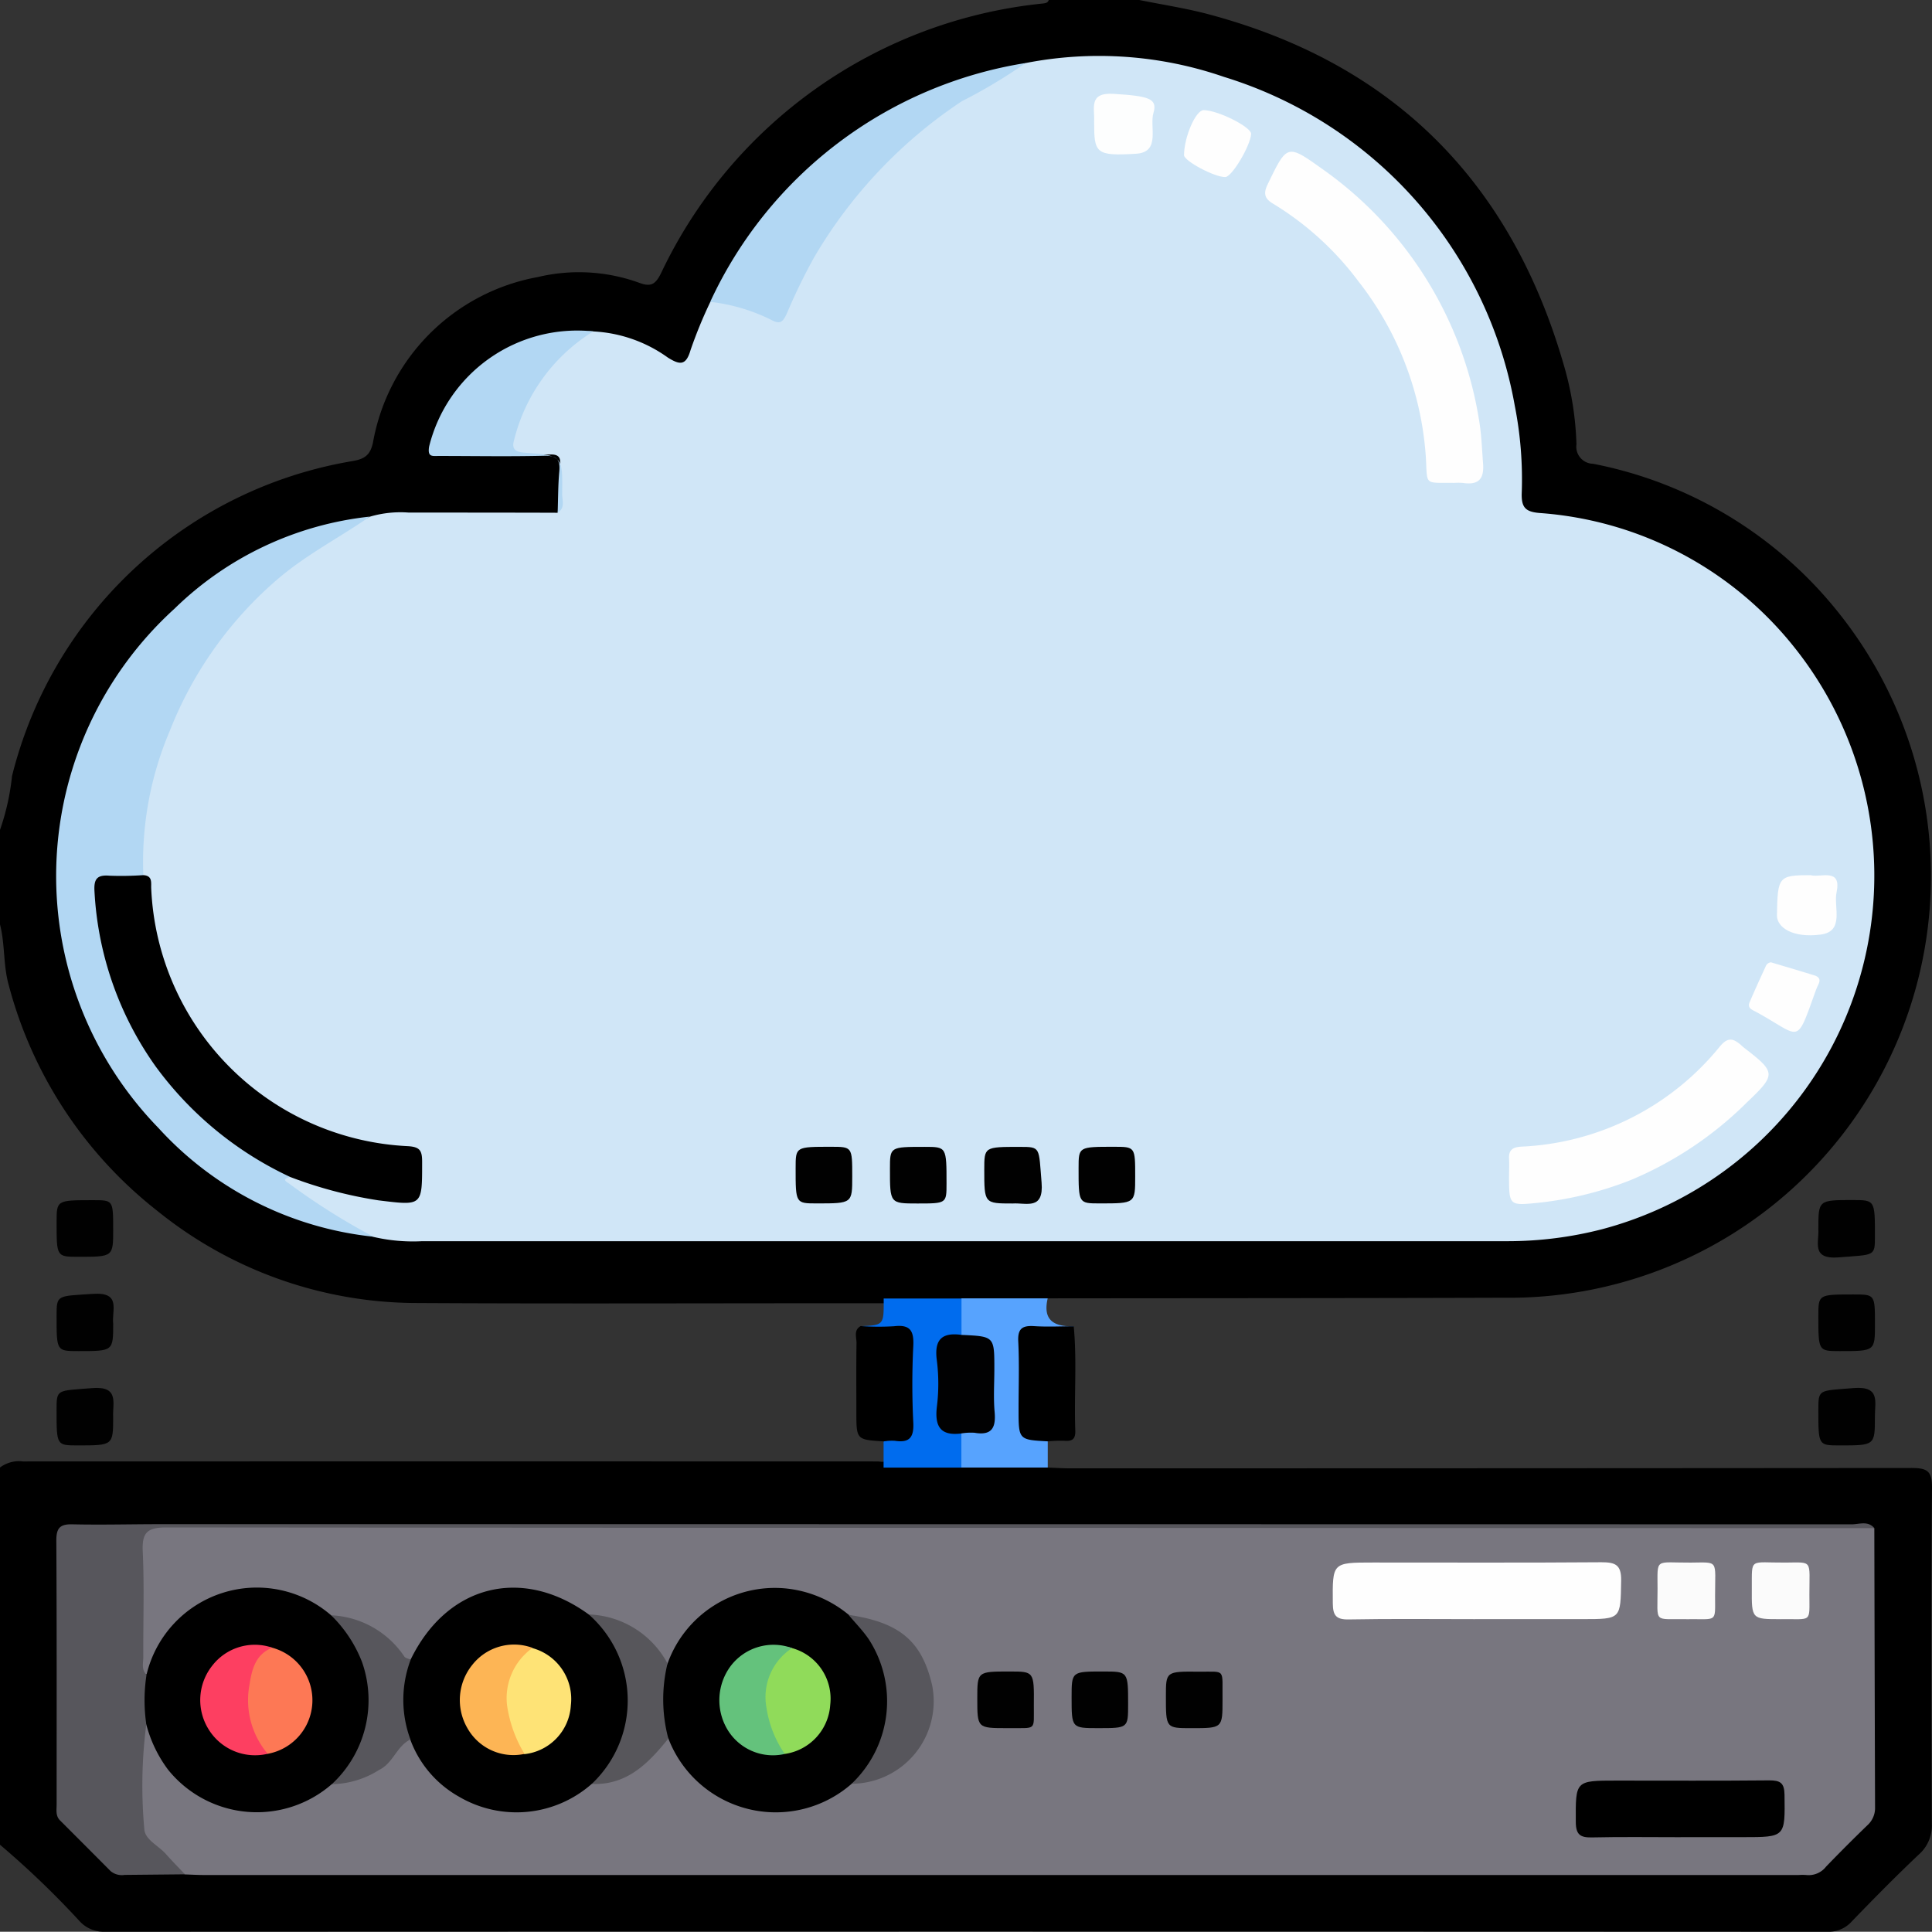 <svg id="Grupo_149723" data-name="Grupo 149723" xmlns="http://www.w3.org/2000/svg" xmlns:xlink="http://www.w3.org/1999/xlink" width="79.151" height="79.141" viewBox="0 0 79.151 79.141">
  <rect x="0" y="0" width="79.151" height="79.141" fill="#333333" stroke="none"/>
  <defs>
    <clipPath id="clip-path">
      <rect id="Rectángulo_90557" data-name="Rectángulo 90557" width="79.151" height="79.141" fill="none"/>
    </clipPath>
  </defs>
  <g id="Grupo_149722" data-name="Grupo 149722" clip-path="url(#clip-path)">
    <path id="Trazado_262882" data-name="Trazado 262882" d="M0,34a9.8,9.8,0,0,0,.493-2.209,17.326,17.326,0,0,1,13.941-12.9c.522-.086.738-.261.847-.765a8.381,8.381,0,0,1,6.755-6.776,7.256,7.256,0,0,1,4.178.245c.46.167.641.043.858-.382A19.49,19.49,0,0,1,42.729.143c.1-.014.2-.023.237-.143h3.709c.94.191,1.892.334,2.817.579C57.071,2.593,61.89,7.43,64.06,14.932a12.9,12.9,0,0,1,.525,3.268.7.7,0,0,0,.68.8A16.991,16.991,0,0,1,75.38,25.173,17.275,17.275,0,0,1,61.616,53.166c-6.231.02-12.462.018-18.693.025a1.857,1.857,0,0,1-1.261.212c-.744.009-1.489.025-2.233-.01-1.052.019-2.1.027-3.156,0-6.437-.007-12.874.026-19.312-.011a16.946,16.946,0,0,1-10.5-3.762,17.382,17.382,0,0,1-6.1-9.25c-.234-.825-.15-1.681-.362-2.5Z"/>
    <path id="Trazado_262883" data-name="Trazado 262883" d="M42.919,309.422c.308.011.616.031.924.031q17.228,0,34.455-.014c.651,0,.859.112.853.823-.039,4.583-.03,9.167-.007,13.751a1.575,1.575,0,0,1-.541,1.269c-.935.885-1.838,1.8-2.733,2.729a1.275,1.275,0,0,1-1,.428q-35.305-.016-70.61,0a1.333,1.333,0,0,1-1-.435A36.532,36.532,0,0,0,0,324.874V309.419a1.3,1.3,0,0,1,.946-.248q17.506-.005,35.012,0c.051,0,.1.01.153.014,1.1-.022,2.191-.029,3.286,0,.889-.033,1.779-.016,2.669-.009a1.057,1.057,0,0,1,.853.24" transform="translate(0 -249.298)"/>
    <path id="Trazado_262884" data-name="Trazado 262884" d="M206.027,281.624h-3.532a1.4,1.4,0,0,1-.055-1.375.359.359,0,0,1,.113-.1c1.132-.441,1.132-.441,1.132-1.7a2.223,2.223,0,0,1,0-.23c.1-.985.084-1.891-1.232-2.006a1.553,1.553,0,0,1,.045-1.521h3.533c-.216.913.278,1.165,1.066,1.143-.338.461-.839.282-1.271.287-.558.006-.783.226-.763.78.023.637.036,1.278,0,1.913-.049.8-.023,1.529.97,1.733l0,1.075" transform="translate(-163.108 -221.5)" fill="#57a3fe"/>
    <path id="Trazado_262885" data-name="Trazado 262885" d="M216.629,285.271c-1.193-.063-1.193-.063-1.193-1.32,0-.925.033-1.853-.013-2.776-.027-.536.18-.654.659-.623.536.035,1.076.006,1.614.005.134,1.423.013,2.85.064,4.274.012.347-.124.444-.445.418a5.8,5.8,0,0,0-.686.022" transform="translate(-173.707 -226.222)"/>
    <path id="Trazado_262886" data-name="Trazado 262886" d="M387.021,294.815c0,1.175,0,1.175-1.444,1.174-.873,0-.873,0-.873-1.442,0-.878.008-.789,1.444-.907,1.111-.091.867.575.873,1.174" transform="translate(-310.209 -236.773)" fill="#010101"/>
    <path id="Trazado_262887" data-name="Trazado 262887" d="M387.023,275.085c0,1.106,0,1.106-1.44,1.105-.879,0-.879,0-.879-1.436,0-.884,0-.884,1.44-.884.879,0,.879,0,.879,1.214" transform="translate(-310.209 -220.838)" fill="#010101"/>
    <path id="Trazado_262888" data-name="Trazado 262888" d="M384.629,255.113c0-1.2,0-1.2,1.4-1.2.919,0,.919,0,.918,1.483,0,.837-.008.747-1.476.865-1.159.094-.8-.638-.843-1.153" transform="translate(-310.134 -204.749)" fill="#010101"/>
    <path id="Trazado_262889" data-name="Trazado 262889" d="M38.732,30.719a4.428,4.428,0,0,1,1.6-.169c2.032,0,4.065,0,6.1.007a7.864,7.864,0,0,0,.1-2.041c.021-.275-.142-.352-.387-.346-.309.007-.618,0-.926,0-.766-.008-.906-.178-.676-.933A7,7,0,0,1,46.5,23.967c.407-.367.715-.908,1.387-.839A5.711,5.711,0,0,1,50.946,24.2c.483.3.74.345.929-.308a18.675,18.675,0,0,1,.81-1.974c.691-.279,1.3.081,1.915.279.96.31.966.342,1.377-.6a18.862,18.862,0,0,1,6.349-7.681,13.851,13.851,0,0,1,3.28-1.784,15.681,15.681,0,0,1,8.122.568A17.241,17.241,0,0,1,85.641,26.167a15.546,15.546,0,0,1,.285,3.61c-.012.574.168.74.723.789A14.667,14.667,0,0,1,97.119,36.1,14.985,14.985,0,0,1,89.2,59.914a15.519,15.519,0,0,1-3.818.486q-22.252,0-44.5,0a7.159,7.159,0,0,1-1.995-.175,10.188,10.188,0,0,1-3.442-1.959c-.28-.219-.563-.531.115-.618a26.016,26.016,0,0,0,3.818.927,7.475,7.475,0,0,0,.768.07.468.468,0,0,0,.538-.509c.008-.232,0-.464.008-.695.026-.484-.189-.667-.677-.715a11.185,11.185,0,0,1-5.663-2.067,11.346,11.346,0,0,1-4.762-8.314,2.262,2.262,0,0,0-.216-.893,8.431,8.431,0,0,1,.325-3.961,15.964,15.964,0,0,1,8.12-10.4c.3-.161.628-.213.919-.373" transform="translate(-23.584 -9.55)" fill="#d0e6f7"/>
    <path id="Trazado_262890" data-name="Trazado 262890" d="M21.478,136.373c-.4.094-.137.2-.006.3a27.21,27.21,0,0,0,3.414,2.146,13.865,13.865,0,0,1-8.811-4.457,14.8,14.8,0,0,1,.66-21.272,13.51,13.51,0,0,1,8-3.772c-1.235.856-2.575,1.543-3.736,2.529a15.8,15.8,0,0,0-4.454,6.241,13.709,13.709,0,0,0-1.087,5.912c-.3.291-.678.215-1.022.194-.614-.036-.847.22-.778.816a13.558,13.558,0,0,0,2.991,7.375,13.139,13.139,0,0,0,4.418,3.516c.192.091.463.145.411.466" transform="translate(-9.586 -88.153)" fill="#b2d7f3"/>
    <path id="Trazado_262891" data-name="Trazado 262891" d="M163.2,13.335a21.413,21.413,0,0,1-2.612,1.565,19.5,19.5,0,0,0-6.06,6.412,24.049,24.049,0,0,0-1.106,2.276c-.169.376-.293.465-.657.262a7.452,7.452,0,0,0-2.486-.73A17.223,17.223,0,0,1,163.2,13.335" transform="translate(-121.183 -10.753)" fill="#b2d7f3"/>
    <path id="Trazado_262892" data-name="Trazado 262892" d="M97.454,69.792a7.282,7.282,0,0,0-3.249,4.47c-.11.383.1.474.451.5,1.539.114,1.545.123,1.523,1.692,0,.261.131.574-.185.767.02-.563.016-1.128.067-1.688.045-.492-.1-.659-.624-.646-1.437.035-2.876.008-4.314.008-.264,0-.469.055-.394-.389a6.251,6.251,0,0,1,6.724-4.714" transform="translate(-73.148 -56.215)" fill="#b2d7f3"/>
    <path id="Trazado_262893" data-name="Trazado 262893" d="M186.225,274.694q0,.749,0,1.5c-.807.229-.925.824-.847,1.547a4.367,4.367,0,0,1,0,1,1.2,1.2,0,0,0,.842,1.487q0,.7,0,1.4l-3.187,0q0-.535,0-1.07c.973-.2,1.045-.9.984-1.713a15.913,15.913,0,0,1,0-1.91c.027-.6-.243-.808-.818-.808-.377,0-.828.15-1.1-.293.946-.042.946-.042.938-1.134h3.192" transform="translate(-146.834 -221.502)" fill="#006cee"/>
    <path id="Trazado_262894" data-name="Trazado 262894" d="M100.147,322.851q.012,5.715.03,11.43a.95.95,0,0,1-.316.745q-.861.832-1.692,1.694a.9.9,0,0,1-.811.342,2.318,2.318,0,0,0-.309,0H31.707c-.257,0-.514-.016-.771-.024-1.185-.692-2.106-1.526-1.937-3.093.079-.735,0-1.486.018-2.23.005-.3-.032-.625.247-.851.378.02.394.359.5.6a4.371,4.371,0,0,0,6.664,2.008,2.2,2.2,0,0,1,.478-.249,3.62,3.62,0,0,0,2.732-1.5c.13-.193.3-.366.575-.267.37.359.548.851.882,1.243a4.346,4.346,0,0,0,5.74.9,2.783,2.783,0,0,1,.747-.384,3.628,3.628,0,0,0,2.608-1.389c.137-.174.275-.373.534-.394.356.079.435.408.587.665a4.378,4.378,0,0,0,6.2,1.472,1.951,1.951,0,0,1,.745-.383,3.262,3.262,0,0,0,3.107-2.72,3.173,3.173,0,0,0-2.082-3.593c-.388-.133-.793-.208-1.188-.321a6.112,6.112,0,0,0-2.924-1.043,4.414,4.414,0,0,0-3.881,2.212c-.161.257-.25.568-.544.726a.25.25,0,0,1-.274-.089,4.011,4.011,0,0,0-3.05-1.813,5.3,5.3,0,0,0-2.912-1.031,4.354,4.354,0,0,0-3.729,2.046,3.119,3.119,0,0,1-.539.739.417.417,0,0,1-.54-.166,4.315,4.315,0,0,0-2.818-1.572,7.267,7.267,0,0,0-2.542-1.021,4.468,4.468,0,0,0-4.56,2.7c-.114.241-.064.817-.651.523a4.05,4.05,0,0,1-.149-1.679c-.009-1.159-.015-2.318.005-3.476.01-.582.212-.948.881-.836a2.374,2.374,0,0,0,.386,0q34.493,0,68.985,0a1.659,1.659,0,0,1,.906.081" transform="translate(-23.359 -260.246)" fill="#78767f"/>
    <path id="Trazado_262895" data-name="Trazado 262895" d="M15.605,330.529a19.56,19.56,0,0,0-.083,4.274c.012.448.575.69.878,1.032.254.287.525.561.788.84l-2.47.024a.72.72,0,0,1-.576-.156q-1.034-1.041-2.072-2.077c-.188-.188-.139-.431-.139-.658,0-3.6.008-7.208-.012-10.811,0-.5.141-.672.652-.661,1.209.027,2.419-.006,3.629-.006q34.635,0,69.27.007c.308,0,.665-.159.93.155q-13.861,0-27.721-.009-21.119,0-42.239-.019c-.784,0-1.017.192-.981.981.067,1.438.015,2.882.023,4.323,0,.247-.087.52.133.732a2.9,2.9,0,0,1-.009,2.028" transform="translate(-9.611 -259.887)" fill="#57565c"/>
    <path id="Trazado_262896" data-name="Trazado 262896" d="M181.279,280.527a10.643,10.643,0,0,0,1.368.007c.662-.078.817.187.787.809-.052,1.044-.052,2.095,0,3.139.031.612-.162.838-.76.745a2.193,2.193,0,0,0-.456.024c-1.116-.068-1.116-.068-1.116-1.213,0-.942-.008-1.884.006-2.826,0-.233-.125-.518.171-.685" transform="translate(-146.018 -226.2)"/>
    <path id="Trazado_262897" data-name="Trazado 262897" d="M14.289,294.816c0,1.171,0,1.171-1.451,1.171-.868,0-.868,0-.868-1.447,0-.873.008-.782,1.449-.9,1.124-.093.846.595.869,1.178" transform="translate(-9.653 -236.771)" fill="#010101"/>
    <path id="Trazado_262898" data-name="Trazado 262898" d="M14.29,274.945c0,1.121,0,1.121-1.425,1.12-.894,0-.894,0-.894-1.421,0-.9.005-.824,1.5-.924,1.162-.077.753.683.819,1.224" transform="translate(-9.653 -220.713)" fill="#010101"/>
    <path id="Trazado_262899" data-name="Trazado 262899" d="M14.29,255.116c0,1.121,0,1.121-1.424,1.121-.895,0-.895,0-.894-1.42,0-.9,0-.9,1.5-.9.817,0,.817,0,.817,1.2" transform="translate(-9.653 -204.748)" fill="#010101"/>
    <path id="Trazado_262900" data-name="Trazado 262900" d="M199.1,286.368c-.843.109-1.1-.268-1.007-1.084a7.68,7.68,0,0,0,0-1.907c-.114-.848.2-1.16,1.015-1.046,1.341.061,1.341.061,1.341,1.392,0,.588-.041,1.179.011,1.762.058.649-.113.978-.825.855a2.363,2.363,0,0,0-.533.027" transform="translate(-159.712 -227.642)" fill="#010102"/>
    <path id="Trazado_262901" data-name="Trazado 262901" d="M28,197.517a14.328,14.328,0,0,1-5.521-4.538,13.594,13.594,0,0,1-2.5-7.161c-.031-.508.1-.688.617-.645a13.133,13.133,0,0,0,1.382-.023c.4.024.309.327.326.567a11.057,11.057,0,0,0,10.519,10.537c.492.03.578.186.579.634,0,1.828.023,1.807-1.784,1.586A17.625,17.625,0,0,1,28,197.517" transform="translate(-16.108 -149.297)"/>
    <path id="Trazado_262902" data-name="Trazado 262902" d="M275.379,45.674c-1.242-.01-1.056.124-1.135-1.111a13.082,13.082,0,0,0-2.754-7.139,12.381,12.381,0,0,0-3.509-3.192c-.375-.225-.382-.45-.2-.817.769-1.588.786-1.631,2.16-.646a15.589,15.589,0,0,1,6.488,10.345c.1.586.116,1.17.162,1.756.052.654-.187.9-.823.807a2.638,2.638,0,0,0-.386,0" transform="translate(-215.833 -25.892)" fill="#fefefe"/>
    <path id="Trazado_262903" data-name="Trazado 262903" d="M319.257,225.535c0-.232.012-.464,0-.694-.022-.368.151-.478.505-.5a11.11,11.11,0,0,0,8.135-4.108c.306-.362.507-.339.809-.1.06.048.113.106.174.153,1.32,1.018,1.328,1.094.112,2.252a14.837,14.837,0,0,1-4.767,3.179,14.455,14.455,0,0,1-3.869.934c-1.094.11-1.1.078-1.1-1.12" transform="translate(-257.433 -177.365)" fill="#fefefe"/>
    <path id="Trazado_262904" data-name="Trazado 262904" d="M231.437,20.978c.035-.538-.25-1.211.8-1.145,1.417.089,1.811.183,1.632.776-.174.576.312,1.617-.718,1.678-1.654.1-1.713-.026-1.713-1.308" transform="translate(-186.613 -15.988)" fill="#fdfefe"/>
    <path id="Trazado_262905" data-name="Trazado 262905" d="M377.34,185.167c.406.1,1.263-.313,1.047.7-.128.6.339,1.6-.652,1.729-1.124.147-1.8-.279-1.79-.795.027-1.594.063-1.638,1.4-1.638" transform="translate(-303.146 -149.308)" fill="#fefefe"/>
    <path id="Trazado_262906" data-name="Trazado 262906" d="M370.9,203.588c.668.2,1.232.365,1.793.539.17.053.254.162.166.349a3.072,3.072,0,0,0-.122.282c-.825,2.3-.577,1.873-2.447.859-.156-.085-.361-.151-.259-.389.21-.494.435-.983.659-1.471a.264.264,0,0,1,.211-.167" transform="translate(-298.353 -164.165)" fill="#fefefe"/>
    <path id="Trazado_262907" data-name="Trazado 262907" d="M251.3,23.306c.583,0,1.966.7,1.943.978-.041.508-.79,1.757-1.059,1.763-.434.01-1.694-.66-1.691-.9.01-.763.482-1.842.806-1.842" transform="translate(-201.986 -18.793)" fill="#fefefe"/>
    <path id="Trazado_262908" data-name="Trazado 262908" d="M170.652,243.862c0,1.1,0,1.1-1.45,1.1-.87,0-.87,0-.869-1.446,0-.874,0-.874,1.443-.874.876,0,.876,0,.876,1.217" transform="translate(-135.737 -195.66)" fill="#010101"/>
    <path id="Trazado_262909" data-name="Trazado 262909" d="M189.411,244.965c-1.126,0-1.126,0-1.125-1.42,0-.9,0-.9,1.418-.9.9,0,.9,0,.9,1.5,0,.82,0,.82-1.194.82" transform="translate(-151.826 -195.66)" fill="#010101"/>
    <path id="Trazado_262910" data-name="Trazado 262910" d="M209.4,244.964c-1.161,0-1.161,0-1.161-1.385,0-.935,0-.935,1.459-.934.861,0,.77.008.889,1.461.094,1.144-.618.822-1.188.858" transform="translate(-167.915 -195.659)" fill="#010101"/>
    <path id="Trazado_262911" data-name="Trazado 262911" d="M230.513,243.862c0,1.1,0,1.1-1.45,1.1-.87,0-.87,0-.869-1.446,0-.874,0-.874,1.443-.874.876,0,.876,0,.876,1.217" transform="translate(-184.006 -195.66)" fill="#010101"/>
    <path id="Trazado_262912" data-name="Trazado 262912" d="M147.1,344.015a4.713,4.713,0,0,1-7.511-1.848,3.033,3.033,0,0,1-.034-3.076,4.666,4.666,0,0,1,4.833-3.076,4.785,4.785,0,0,1,2.586,1.08c1.248.507,2.143,2.7,1.633,4.611a3.243,3.243,0,0,1-1.507,2.309" transform="translate(-112.205 -270.94)"/>
    <path id="Trazado_262913" data-name="Trazado 262913" d="M84.628,338.85c1.49-3.064,4.561-3.842,7.3-1.85a1.976,1.976,0,0,1,.97.827,4.819,4.819,0,0,1-.186,5.613,1.578,1.578,0,0,1-.663.5,4.655,4.655,0,0,1-5.436.526,4.431,4.431,0,0,1-2-2.348,2.778,2.778,0,0,1,.011-3.272" transform="translate(-67.806 -270.857)"/>
    <path id="Trazado_262914" data-name="Trazado 262914" d="M30.649,341.519a6.784,6.784,0,0,1,.009-2.028,4.645,4.645,0,0,1,7.562-2.437,3.831,3.831,0,0,1,1.719,3.684,4.572,4.572,0,0,1-.735,2.39,2.14,2.14,0,0,1-.959.847,4.669,4.669,0,0,1-6.708-.6,5.336,5.336,0,0,1-.889-1.854" transform="translate(-24.655 -270.878)"/>
    <path id="Trazado_262915" data-name="Trazado 262915" d="M287.8,332.856c-1.725,0-3.451-.02-5.176.012-.527.01-.646-.175-.65-.664-.013-1.668-.03-1.668,1.655-1.668,3.116,0,6.232.012,9.348-.011.572,0,.821.1.81.753-.027,1.577.007,1.577-1.584,1.577h-4.4" transform="translate(-227.371 -266.522)" fill="#fefefe"/>
    <path id="Trazado_262916" data-name="Trazado 262916" d="M337.679,379.006c-1.208,0-2.417-.018-3.624.009-.477.011-.669-.1-.672-.628-.008-1.7-.032-1.7,1.675-1.7,2.082,0,4.164.011,6.247-.009.448,0,.622.094.629.589.023,1.738.044,1.737-1.709,1.737h-2.545" transform="translate(-268.825 -303.739)"/>
    <path id="Trazado_262917" data-name="Trazado 262917" d="M179.666,348.555a4.662,4.662,0,0,0,.7-5.917c-.243-.357-.552-.67-.83-1,2.092.307,3,1.067,3.423,2.871a3.378,3.378,0,0,1-3.3,4.049" transform="translate(-144.774 -275.48)" fill="#57565c"/>
    <path id="Trazado_262918" data-name="Trazado 262918" d="M124.683,348.516a4.694,4.694,0,0,0-.121-6.944,3.8,3.8,0,0,1,3.227,2.009,6.232,6.232,0,0,0,.034,3.076c-.816,1.009-1.691,1.918-3.14,1.859" transform="translate(-100.442 -275.43)" fill="#57565b"/>
    <path id="Trazado_262919" data-name="Trazado 262919" d="M70.082,348.669a4.691,4.691,0,0,0,1.238-5.01,5.384,5.384,0,0,0-1.264-1.911,3.816,3.816,0,0,1,3,1.691c.048.069.172.084.26.125a4.656,4.656,0,0,0-.011,3.272c-.565.269-.7.963-1.281,1.246a3.724,3.724,0,0,1-1.939.586" transform="translate(-56.49 -275.572)" fill="#57565c"/>
    <path id="Trazado_262920" data-name="Trazado 262920" d="M371.794,332.866c-1.174,0-1.18,0-1.171-1.26.008-1.282-.12-1.049,1.381-1.059,1.134-.008.977-.125.978,1.308,0,1.192.119.992-1.188,1.012" transform="translate(-298.854 -266.531)" fill="#fbfbfb"/>
    <path id="Trazado_262921" data-name="Trazado 262921" d="M351.847,332.866c-1.377-.024-1.188.2-1.191-1.238,0-1.3-.13-1.072,1.357-1.081,1.169-.007,1-.135,1,1.362,0,1.128.108.939-1.166.957" transform="translate(-282.749 -266.53)" fill="#fbfbfb"/>
    <path id="Trazado_262922" data-name="Trazado 262922" d="M207.988,355.957c-1.223,0-1.223,0-1.223-1.213,0-1.108,0-1.108,1.33-1.107.991,0,1,0,.987,1.369-.009,1.1.146.934-1.094.951" transform="translate(-166.727 -285.158)" fill="#010101"/>
    <path id="Trazado_262923" data-name="Trazado 262923" d="M227.812,355.957c-1.094,0-1.094,0-1.094-1.265,0-1.056,0-1.056,1.3-1.055,1.015,0,1.015,0,1.015,1.344,0,.976,0,.976-1.226.976" transform="translate(-182.816 -285.158)" fill="#010101"/>
    <path id="Trazado_262924" data-name="Trazado 262924" d="M248.992,354.8c0,1.158,0,1.158-1.276,1.158-1.045,0-1.045,0-1.044-1.314,0-1.006,0-1.014,1.355-1,1.124.009.947-.155.965,1.16" transform="translate(-198.907 -285.158)" fill="#010101"/>
    <path id="Trazado_262925" data-name="Trazado 262925" d="M162.365,348.514a2.15,2.15,0,0,1,1.563,2.325,2.173,2.173,0,0,1-1.861,2.011c-1.167-.784-1.252-3.109-.314-4.146a.512.512,0,0,1,.611-.19" transform="translate(-129.915 -280.994)" fill="#90db5a"/>
    <path id="Trazado_262926" data-name="Trazado 262926" d="M155.176,348.16a2.393,2.393,0,0,0-1.05,2.429,4.529,4.529,0,0,0,.752,1.908,2.173,2.173,0,0,1-2.37-1.036,2.345,2.345,0,0,1,.137-2.544,2.2,2.2,0,0,1,2.53-.757" transform="translate(-122.727 -280.64)" fill="#64c27c"/>
    <path id="Trazado_262927" data-name="Trazado 262927" d="M107.548,348.5a2.163,2.163,0,0,1,1.573,2.344,2.135,2.135,0,0,1-1.9,2c-1.1-.634-1.161-3.095-.346-4.113a.56.56,0,0,1,.671-.23" transform="translate(-85.734 -280.98)" fill="#fee376"/>
    <path id="Trazado_262928" data-name="Trazado 262928" d="M100.259,348.143a2.527,2.527,0,0,0-1.042,2.341,5.266,5.266,0,0,0,.717,2,2.162,2.162,0,0,1-2.342-1.059,2.289,2.289,0,0,1,.2-2.586,2.177,2.177,0,0,1,2.468-.7" transform="translate(-78.445 -280.629)" fill="#fdb555"/>
    <path id="Trazado_262929" data-name="Trazado 262929" d="M52.666,348.483a2.23,2.23,0,0,1-.186,4.347c-1.206-.532-1.282-3.171-.422-4.137a.538.538,0,0,1,.608-.21" transform="translate(-41.514 -280.979)" fill="#fd7855"/>
    <path id="Trazado_262930" data-name="Trazado 262930" d="M45.309,348.163c-.705.275-.84.927-.937,1.545a3.405,3.405,0,0,0,.751,2.8,2.235,2.235,0,0,1-2.436-1.027,2.265,2.265,0,0,1,.167-2.586,2.2,2.2,0,0,1,2.455-.734" transform="translate(-34.156 -280.658)" fill="#fd3f61"/>
  </g>
</svg>
